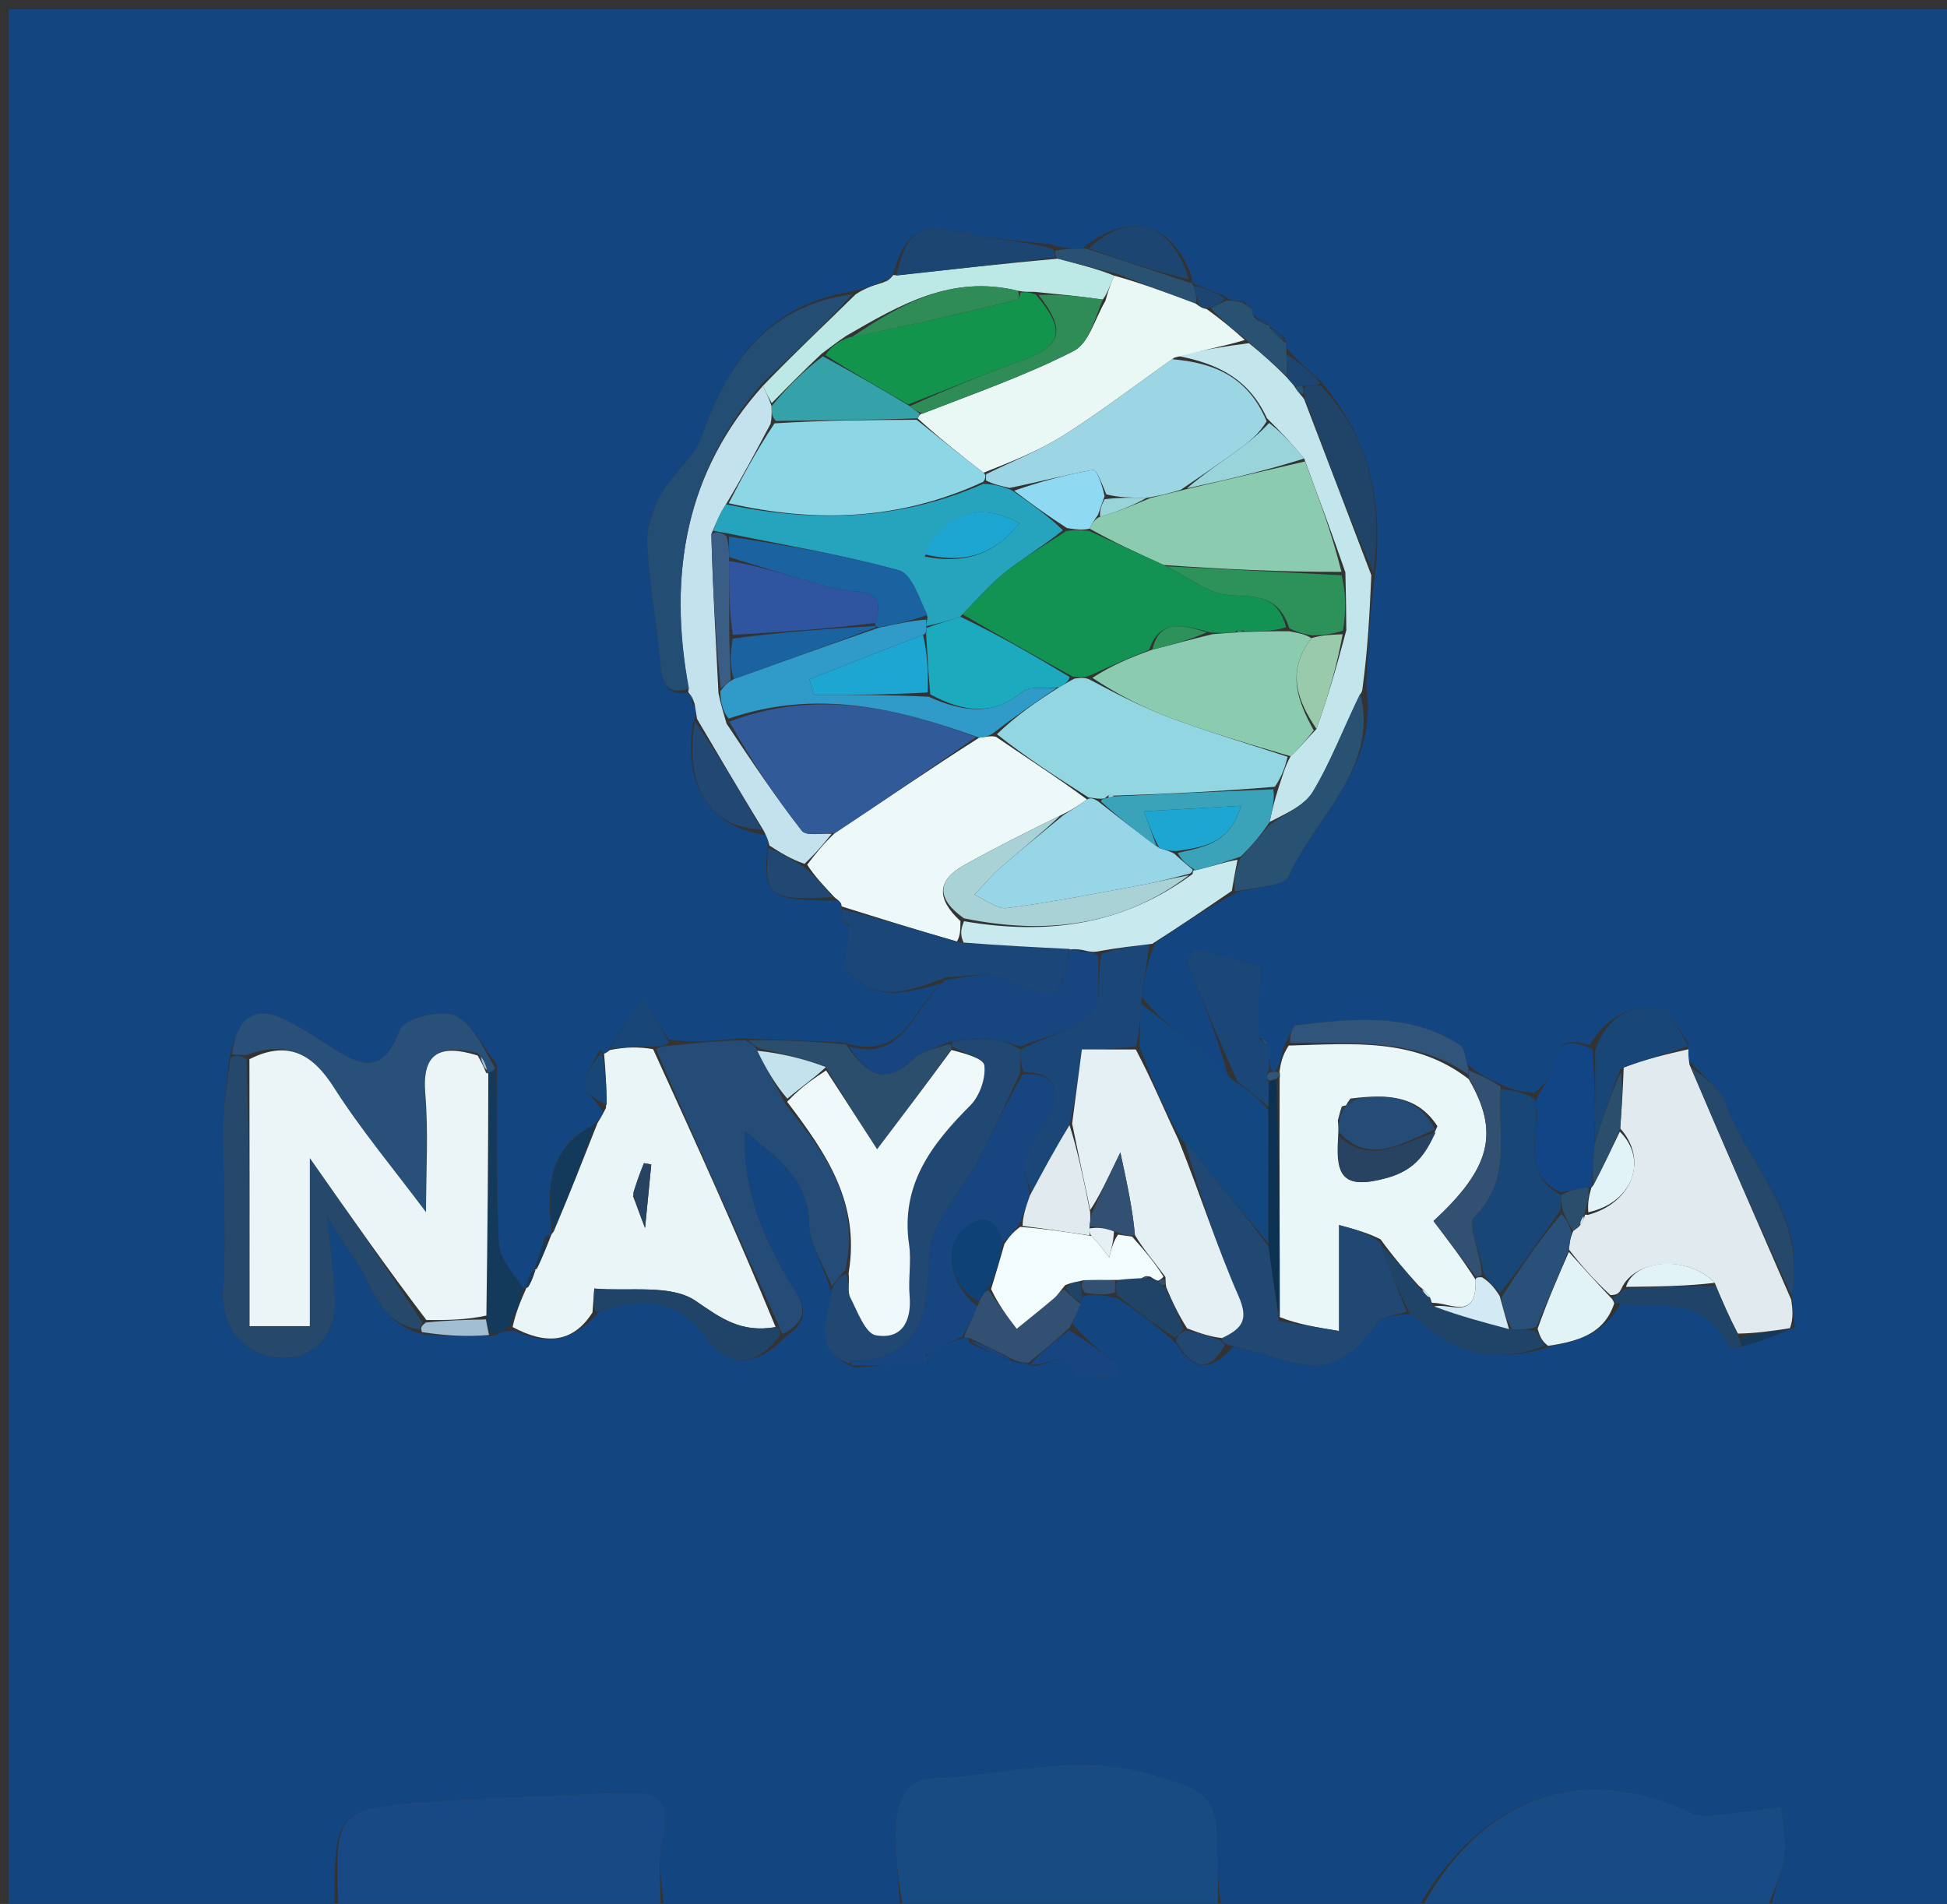 <svg version="1.1" id="Layer_1" xmlns="http://www.w3.org/2000/svg" xmlns:xlink="http://www.w3.org/1999/xlink" x="0px" y="0px"
	 width="100%" viewBox="0 0 227 222" enable-background="new 0 0 227 222" xml:space="preserve">
<rect x="0" y="0" width="227" height="222" fill="#333333" stroke="none"/>
<path fill="#134580" opacity="1" stroke="none" 
	d="
M39,223 
	C26.341,223 13.682,223 1.017,223 
	C1.011,149.052 1.011,75.104 1.011,1.078 
	C76.569,1.078 152.139,1.078 227.854,1.078 
	C227.854,75 227.854,149 227.854,223 
	C220.929,223 213.933,223 206.489,222.619 
	C206.739,220.384 207.77,218.577 208.043,216.661 
	C208.319,214.727 207.843,212.685 207.696,210.69 
	C205.851,210.917 204.01,211.205 202.159,211.354 
	C200.526,211.485 198.602,212.045 197.284,211.416 
	C183.469,204.82 171.949,210.477 165,223 
	C157.646,223 150.292,223 142.468,222.54 
	C141.999,220.257 142.007,218.434 141.998,216.612 
	C141.961,209.205 141.074,208.838 133.766,206.768 
	C125.222,204.348 117.014,207.055 108.675,207.325 
	C104.861,207.449 104.319,211.303 104.429,214.608 
	C104.522,217.408 104.802,220.203 105,223 
	C95.979,223 86.958,223 77.469,222.547 
	C77.069,219.449 76.673,216.685 77.309,214.185 
	C78.438,209.752 76.345,208.842 72.698,209.004 
	C65.51,209.323 58.315,209.521 51.138,209.998 
	C38.994,210.804 38.999,210.879 39,223 
M147.596,37.591 
	C147.065,37.387 146.533,37.183 145.971,36.512 
	C145.971,36.512 145.951,36.045 145.702,35.65 
	C145.503,35.403 145.262,35.21 144.314,35.065 
	C143.872,35.058 143.429,35.051 142.627,34.466 
	C141.418,33.985 140.209,33.503 138.997,33.006 
	C138.997,33.006 138.977,33.007 138.948,32.266 
	C136.64,25.893 131.629,24.522 126.172,28.993 
	C125.123,28.996 124.074,29 122.503,28.492 
	C119.203,28.083 115.843,27.934 112.615,27.206 
	C107.251,25.996 105.725,26.732 104.07,32.063 
	C104.07,32.063 104.143,32.069 103.731,32.249 
	C103.464,32.395 103.233,32.584 102.395,33.031 
	C101.564,33.356 100.732,33.681 99.13,34.005 
	C89.358,35.646 84.791,42.439 81.723,51.053 
	C80.872,53.442 78.395,55.203 77.125,57.506 
	C76.156,59.262 75.37,61.445 75.46,63.394 
	C75.673,67.982 76.558,72.534 76.97,77.118 
	C77.172,79.368 77.479,81.146 80.258,80.78 
	C80.258,80.78 80.223,80.682 80.318,81.17 
	C80.427,81.49 80.602,81.767 81.056,82.595 
	C81.128,83.007 81.2,83.419 80.761,84.38 
	C79.709,91.707 82.849,96.576 89.438,97.385 
	C89.527,97.787 89.616,98.189 89.454,99.205 
	C89.016,104.507 89.717,105.026 97.612,104.998 
	C97.953,105.101 98.124,105.33 98.084,106.362 
	C98.075,106.587 98.065,106.813 98.3,107.382 
	C98.483,107.599 98.698,107.778 99.342,108.381 
	C98.977,109.784 98.612,111.186 98.296,112.403 
	C101.61,117.256 105.799,115.697 109.79,114.654 
	C106.431,117.462 105.512,123.849 98.315,121.559 
	C94.568,121.403 90.82,121.246 86.3,121.065 
	C83.535,121.358 80.77,121.651 77.961,121.2 
	C76.965,119.591 75.969,117.981 74.973,116.371 
	C73.594,118.407 72.216,120.443 70.733,122.777 
	C70.733,122.777 70.428,122.858 69.921,122.443 
	C69.249,123.825 68.144,125.185 68.07,126.598 
	C68.028,127.4 69.675,128.291 70.388,129.801 
	C70.146,130.185 69.904,130.569 69.048,131.231 
	C63.792,134.017 63.747,138.801 64.338,143.857 
	C64.338,143.857 64.282,143.968 63.548,144.198 
	C63.12,145.573 62.692,146.948 62.22,148.117 
	C62.22,148.117 62.43,148.088 61.869,148.476 
	C61.659,149.093 61.449,149.709 61.242,150.222 
	C61.242,150.222 61.344,150.244 60.607,149.961 
	C59.751,148.323 58.23,146.714 58.154,145.041 
	C57.851,138.338 57.995,131.615 57.956,124.14 
	C56.33,122.132 55.064,119.276 52.963,118.383 
	C51.287,117.67 47.071,118.796 46.613,120.06 
	C44.509,125.858 41.55,123.95 38.182,121.803 
	C36.502,120.731 34.815,119.638 33.021,118.785 
	C29.682,117.197 27.53,118.756 26.702,123.742 
	C26.473,126.209 26.071,128.675 26.048,131.144 
	C25.989,137.575 26.377,144.024 26.032,150.435 
	C25.815,154.47 27.953,157.762 32.252,158.284 
	C36.178,158.761 39.116,156.047 39.058,151.697 
	C39.022,148.95 38.569,146.208 38.145,141.836 
	C39.632,144.173 40.271,145.355 41.076,146.41 
	C43.445,149.513 43.988,154.3 49.443,155.617 
	C51.997,155.751 54.551,155.885 57.646,155.739 
	C58.183,155.455 58.719,155.171 59.974,155.156 
	C63.547,156.768 66.729,156.697 69.865,152.879 
	C74.681,151.44 78.965,151.138 82.455,156.046 
	C84.874,159.448 88.189,159.48 91.657,155.786 
	C95.384,153.361 92.896,150.985 91.564,148.649 
	C88.596,143.447 86.502,138.023 86.863,131.863 
	C90.298,134.89 94.231,137.23 94.337,142.64 
	C94.384,145.11 96.057,147.549 96.95,150.775 
	C96.633,153.759 94.503,157.195 99.513,159.436 
	C102.33,159.281 105.147,159.126 107.965,158.506 
	C107.965,158.506 107.956,158.04 108.432,157.546 
	C109.682,157 110.932,156.455 112.601,155.945 
	C112.601,155.945 113.018,155.995 113.035,156.594 
	C114.724,157.373 116.413,158.152 118.707,158.906 
	C119.111,158.899 119.515,158.893 120.365,159.244 
	C121.962,159.604 124.217,156.741 125.343,160.412 
	C125.499,160.92 128.738,160.482 130.55,160.482 
	C130.553,160.09 130.556,159.698 130.559,159.306 
	C128.686,157.861 126.813,156.417 125.043,154.356 
	C125.355,153.583 125.667,152.811 126.056,151.511 
	C126.086,151.336 126.116,151.161 126.911,150.997 
	C127.928,150.992 128.945,150.987 130.439,151.468 
	C132.629,152.976 134.818,154.483 137.165,156.694 
	C138.967,159.52 140.874,160.301 143.802,157.005 
	C145.379,157.411 146.988,157.723 148.527,158.24 
	C154.341,160.192 156.976,159.237 160.543,154.266 
	C161.147,153.425 162.831,153.359 164.668,153.166 
	C169.035,157.653 174.101,159.247 180.873,156.949 
	C184.063,156.391 187.033,155.511 188.979,151.985 
	C193.821,152.247 199.152,151.322 201.703,157.218 
	C201.739,157.301 202.545,157.049 203.697,156.859 
	C205.422,156.279 207.147,155.698 209.278,154.738 
	C209.131,153.671 208.984,152.604 208.919,150.576 
	C210.732,141.696 203.771,135.862 201.137,128.531 
	C200.506,126.775 198.484,125.519 196.795,123.521 
	C196.817,123.127 196.839,122.733 196.818,121.58 
	C195.678,120.144 194.662,117.632 193.374,117.484 
	C190.146,117.113 187.304,118.61 185.3,121.885 
	C182.761,120.99 181.333,121.614 180.939,124.541 
	C180.776,125.76 179.679,126.853 178.836,127.429 
	C177.555,127.287 176.275,127.144 174.95,126.421 
	C173.722,125.885 172.493,125.348 171.087,124.091 
	C170.814,123.326 170.773,122.205 170.232,121.852 
	C164.276,117.967 157.675,118.78 151.135,119.546 
	C150.668,119.6 150.34,120.836 149.624,122.16 
	C149.473,123.096 149.322,124.031 148.617,124.981 
	C148.433,124.98 148.249,124.978 148.045,124.217 
	C148.011,123.457 147.976,122.698 147.699,121.578 
	C147.511,121.352 147.289,121.167 146.391,120.797 
	C146.578,118.5 146.765,116.203 147.049,112.709 
	C145.383,112.265 142.357,111.459 139.332,110.653 
	C139.003,111.114 138.675,111.575 138.347,112.037 
	C140.233,116.69 142.12,121.344 143.296,125.87 
	C141.745,124.405 140.247,122.877 138.63,121.489 
	C136.81,119.927 134.881,118.49 133.139,116.244 
	C133.424,114.208 133.709,112.172 134.69,109.96 
	C137.666,107.931 140.642,105.902 144.345,103.998 
	C146.39,103.411 149.714,103.39 150.267,102.141 
	C153.396,95.081 160.777,89.627 159.297,79.925 
	C159.492,75.639 159.687,71.352 160.38,66.461 
	C161.209,58.423 159.709,51.075 153.87,44.329 
	C152.578,43.214 151.286,42.098 149.973,40.517 
	C149.973,40.517 149.962,40.05 149.83,39.444 
	C149.22,38.961 148.611,38.478 148,38 
	C148,38 148.004,37.998 147.596,37.591 
z"/>
<path fill="#184B82" opacity="1" stroke="none" 
	d="
M105.469,223 
	C104.802,220.203 104.522,217.408 104.429,214.608 
	C104.319,211.303 104.861,207.449 108.675,207.325 
	C117.014,207.055 125.222,204.348 133.766,206.768 
	C141.074,208.838 141.961,209.205 141.998,216.612 
	C142.007,218.434 141.999,220.257 142,222.54 
	C129.979,223 117.958,223 105.469,223 
z"/>
<path fill="#184984" opacity="1" stroke="none" 
	d="
M39.469,223 
	C38.999,210.879 38.994,210.804 51.138,209.998 
	C58.315,209.521 65.51,209.323 72.698,209.004 
	C76.345,208.842 78.438,209.752 77.309,214.185 
	C76.673,216.685 77.069,219.449 77,222.547 
	C64.646,223 52.292,223 39.469,223 
z"/>
<path fill="#184A84" opacity="1" stroke="none" 
	d="
M165.469,223 
	C171.949,210.477 183.469,204.82 197.284,211.416 
	C198.602,212.045 200.526,211.485 202.159,211.354 
	C204.01,211.205 205.851,210.917 207.696,210.69 
	C207.843,212.685 208.319,214.727 208.043,216.661 
	C207.77,218.577 206.739,220.384 206.02,222.619 
	C192.646,223 179.292,223 165.469,223 
z"/>
<path fill="#EAF7F8" opacity="1" stroke="none" 
	d="
M149.17,124.967 
	C149.322,124.031 149.473,123.096 150.251,121.914 
	C157.851,121.709 164.966,120.985 171.234,125.819 
	C174.878,132.079 173.807,136.218 167.126,142.37 
	C168.768,144.527 170.414,146.689 172.038,149.218 
	C172.185,154.096 169.08,151.868 166.976,151.909 
	C166.846,151.847 166.826,151.559 166.718,151.263 
	C166.307,150.684 166.003,150.401 165.432,149.939 
	C163.79,148.132 162.416,146.505 160.957,144.505 
	C159.503,143.76 158.134,143.388 156.124,142.841 
	C156.124,147.302 156.124,150.875 156.124,155.197 
	C153.425,154.75 151.274,154.393 149.199,153.571 
	C149.214,144.064 149.153,135.022 149.194,125.733 
	C149.254,125.313 149.212,125.14 149.17,124.967 
M156.939,128.941 
	C156.939,128.941 156.936,128.82 156.438,129.024 
	C156.332,129.336 156.226,129.648 155.98,130.647 
	C156.029,131.109 156.077,131.572 155.998,132.86 
	C155.724,137.125 156.59,138.759 161.689,137.348 
	C165.148,136.392 166.254,134.403 167.589,131.313 
	C165.232,127.695 161.731,127.552 157.448,128.095 
	C157.238,128.376 157.028,128.657 156.939,128.941 
z"/>
<path fill="#E9F5F7" opacity="1" stroke="none" 
	d="
M69.662,130.953 
	C69.904,130.569 70.146,130.185 70.649,129.182 
	C70.749,126.661 70.588,124.759 70.428,122.858 
	C70.428,122.858 70.733,122.777 71.1,122.434 
	C72.965,122.068 74.462,122.045 76.145,122.333 
	C81.169,133.312 86.005,143.982 90.431,154.74 
	C86.426,155.432 84.109,153.755 81.129,151.699 
	C78.227,149.698 73.317,150.609 69.289,150.242 
	C69.218,151.174 69.147,152.106 69.075,153.039 
	C66.729,156.697 63.547,156.768 59.763,154.73 
	C60.149,152.951 60.747,151.598 61.344,150.244 
	C61.344,150.244 61.242,150.222 61.528,150.1 
	C62.019,149.348 62.224,148.718 62.43,148.088 
	C62.43,148.088 62.22,148.117 62.502,147.984 
	C63.282,146.556 63.782,145.262 64.282,143.968 
	C64.282,143.968 64.338,143.857 64.571,143.561 
	C66.424,139.161 68.043,135.057 69.662,130.953 
M73.808,139.487 
	C74.126,140.328 74.444,141.169 75.206,143.186 
	C75.544,139.743 75.739,137.761 75.933,135.779 
	C75.648,135.728 75.364,135.677 75.079,135.626 
	C74.665,136.66 74.251,137.694 73.808,139.487 
z"/>
<path fill="#E0EAEF" opacity="1" stroke="none" 
	d="
M208.837,151.536 
	C208.984,152.604 209.131,153.671 208.689,154.868 
	C206.357,155.23 204.615,155.462 202.622,155.498 
	C201.585,153.513 200.799,151.723 199.922,149.576 
	C196.785,146.304 190.53,146.794 189.027,150.287 
	C188.745,150.828 188.474,151 187.763,151.007 
	C185.914,149.316 184.414,147.647 182.915,145.682 
	C183.013,144.806 183.109,144.226 183.443,143.502 
	C183.824,143.242 183.968,143.125 184.271,142.81 
	C184.566,142.298 184.701,141.984 184.797,141.67 
	C184.757,141.668 184.75,141.589 185.127,141.662 
	C190.416,140.218 192.144,135.17 188.9,131.573 
	C189.082,129.081 189.219,126.967 189.307,124.469 
	C191.792,123.504 194.327,122.921 196.862,122.339 
	C196.839,122.733 196.817,123.127 196.978,124.132 
	C201.053,133.674 204.945,142.605 208.837,151.536 
M193.467,144.502 
	C193.467,144.502 193.514,144.484 193.467,144.502 
z"/>
<path fill="#EDF8F8" opacity="1" stroke="none" 
	d="
M98.123,105.686 
	C98.124,105.33 97.953,105.101 97.312,104.644 
	C95.992,103.227 94.973,102.164 94.11,100.822 
	C95.164,99.44 96.061,98.336 97.331,97.143 
	C103.068,93.349 108.434,89.645 114.165,86.013 
	C114.995,85.925 115.46,85.764 116.122,85.911 
	C119.852,88.475 123.385,90.732 126.728,93.218 
	C125.693,93.975 124.848,94.503 123.642,95.077 
	C119.647,97.037 115.977,98.885 112.391,100.886 
	C109.218,102.657 109.17,104.801 111.975,107.401 
	C111.974,108.414 111.962,109.09 111.573,109.776 
	C106.838,108.42 102.481,107.053 98.123,105.686 
z"/>
<path fill="#244C76" opacity="1" stroke="none" 
	d="
M90.842,154.652 
	C86.005,143.982 81.169,133.312 76.486,122.316 
	C77.095,121.974 77.55,121.959 78.005,121.944 
	C80.77,121.651 83.535,121.358 86.879,121.29 
	C87.77,121.739 88.083,121.964 88.293,122.517 
	C89.35,124.731 90.509,126.616 91.644,128.857 
	C96.396,134.565 100.297,140.256 98.57,148.092 
	C97.857,148.788 97.425,149.394 96.993,150.001 
	C96.057,147.549 94.384,145.11 94.337,142.64 
	C94.231,137.23 90.298,134.89 86.863,131.863 
	C86.502,138.023 88.596,143.447 91.564,148.649 
	C92.896,150.985 95.384,153.361 91.295,155.55 
	C90.903,155.093 90.873,154.872 90.842,154.652 
z"/>
<path fill="#285079" opacity="1" stroke="none" 
	d="
M27.04,122.971 
	C27.53,118.756 29.682,117.197 33.021,118.785 
	C34.815,119.638 36.502,120.731 38.182,121.803 
	C41.55,123.95 44.509,125.858 46.613,120.06 
	C47.071,118.796 51.287,117.67 52.963,118.383 
	C55.064,119.276 56.33,122.132 57.723,124.557 
	C57.49,124.974 57.004,125.041 56.931,125.128 
	C56.858,125.215 56.672,125.081 56.779,124.777 
	C56.598,123.966 56.31,123.457 55.684,122.788 
	C51.225,121.685 49.189,122.802 49.588,127.542 
	C49.968,132.073 49.67,136.661 49.67,141.342 
	C45.929,136.338 42.095,131.765 38.913,126.775 
	C36.379,122.8 33.49,121.279 28.724,123.026 
	C27.938,122.999 27.489,122.985 27.04,122.971 
z"/>
<path fill="#C3E6EC" opacity="1" stroke="none" 
	d="
M159.882,67.066 
	C159.687,71.352 159.492,75.639 158.817,80.533 
	C156.62,84.89 155.184,88.809 153.064,92.314 
	C152.036,94.012 149.725,94.934 148.023,95.843 
	C148.341,94.336 148.631,93.194 149.093,91.76 
	C149.552,90.393 149.839,89.317 150.471,88.18 
	C151.601,87.132 152.385,86.145 153.487,84.999 
	C154.847,81.195 155.889,77.55 156.968,73.482 
	C156.96,71.083 156.915,69.107 156.857,66.733 
	C155.28,62.156 153.715,57.979 152.051,53.466 
	C150.632,51.736 149.313,50.341 147.71,48.761 
	C145.493,43.894 141.526,42.301 137.206,41.484 
	C140.095,40.841 142.706,40.382 145.615,40.014 
	C147.287,41.358 148.66,42.611 150.13,44.105 
	C150.493,44.562 150.759,44.778 151.059,45.263 
	C151.362,45.756 151.631,45.98 152.037,46.513 
	C154.744,53.569 157.313,60.318 159.882,67.066 
z"/>
<path fill="#25486B" opacity="1" stroke="none" 
	d="
M26.871,123.356 
	C27.489,122.985 27.938,122.999 28.743,123.491 
	C29.099,134.206 29.099,144.444 29.099,154.629 
	C31.812,154.629 33.736,154.629 36.123,154.629 
	C36.123,148.312 36.123,142.276 36.123,135.032 
	C41.004,142.001 45.156,147.928 49.226,154.152 
	C49.079,154.642 49.016,154.837 48.953,155.032 
	C43.988,154.3 43.445,149.513 41.076,146.41 
	C40.271,145.355 39.632,144.173 38.145,141.836 
	C38.569,146.208 39.022,148.95 39.058,151.697 
	C39.116,156.047 36.178,158.761 32.252,158.284 
	C27.953,157.762 25.815,154.47 26.032,150.435 
	C26.377,144.024 25.989,137.575 26.048,131.144 
	C26.071,128.675 26.473,126.209 26.871,123.356 
z"/>
<path fill="#214872" opacity="1" stroke="none" 
	d="
M149.123,154.036 
	C151.274,154.393 153.425,154.75 156.124,155.197 
	C156.124,150.875 156.124,147.302 156.124,142.841 
	C158.134,143.388 159.503,143.76 160.949,144.896 
	C162.023,148.085 163.02,150.51 164.016,152.935 
	C162.831,153.359 161.147,153.425 160.543,154.266 
	C156.976,159.237 154.341,160.192 148.527,158.24 
	C146.988,157.723 145.379,157.411 143.217,156.818 
	C142.514,156.51 142.394,156.39 142.478,156.018 
	C145.009,154.834 145.548,153.737 144.381,151.075 
	C141.821,145.233 139.898,139.111 138.107,133.115 
	C139.349,134.316 140.145,135.55 141.061,136.687 
	C143.304,139.471 145.602,142.21 147.912,145.41 
	C148.338,148.58 148.73,151.308 149.123,154.036 
z"/>
<path fill="#134780" opacity="1" stroke="none" 
	d="
M147.878,144.967 
	C145.602,142.21 143.304,139.471 141.061,136.687 
	C140.145,135.55 139.349,134.316 137.793,132.929 
	C135.672,129.28 134.257,125.827 132.863,122.012 
	C132.923,120.1 132.961,118.55 133,116.999 
	C134.881,118.49 136.81,119.927 138.63,121.489 
	C140.247,122.877 141.745,124.405 143.931,126.071 
	C145.669,127.186 146.771,128.102 147.891,129.482 
	C147.899,134.954 147.888,139.96 147.878,144.967 
z"/>
<path fill="#214872" opacity="1" stroke="none" 
	d="
M96.971,150.388 
	C97.425,149.394 97.857,148.788 98.662,148.514 
	C99.052,149.673 98.798,150.639 99.139,151.298 
	C99.972,152.911 100.886,155.478 102.114,155.694 
	C105.125,156.224 106.309,154.08 106.049,151.072 
	C105.879,149.103 106.273,147.071 105.989,145.13 
	C104.971,138.166 108.599,133.427 113.127,128.893 
	C114.217,127.801 114.944,125.726 114.765,124.232 
	C114.664,123.39 112.374,122.81 111.032,122.033 
	C110.994,121.954 110.91,121.8 111.065,121.493 
	C112.707,121.186 114.204,121.08 115.678,121.216 
	C116.797,121.32 117.888,121.733 118.992,122.381 
	C118.991,123.498 118.99,124.243 118.86,125.245 
	C117.251,128.64 115.86,131.823 114.268,134.903 
	C112.268,138.771 108.534,142.482 108.357,146.388 
	C108.053,153.114 107.713,158.39 99.39,158.686 
	C99.256,158.691 99.128,158.876 98.998,158.977 
	C94.503,157.195 96.633,153.759 96.971,150.388 
z"/>
<path fill="#C4E2EE" opacity="1" stroke="none" 
	d="
M96.959,97.232 
	C96.061,98.336 95.164,99.44 93.795,100.727 
	C92.118,100.137 90.912,99.364 89.706,98.591 
	C89.616,98.189 89.527,97.787 89.058,96.892 
	C86.209,92.209 83.741,88.02 81.272,83.831 
	C81.2,83.419 81.128,83.007 80.977,82.03 
	C80.673,81.203 80.448,80.943 80.223,80.682 
	C80.223,80.682 80.258,80.78 80.283,80.336 
	C77.821,66.849 80.008,54.943 88.952,44.988 
	C89.338,45.873 89.658,46.436 89.956,47.357 
	C89.966,48.19 89.997,48.666 89.84,49.422 
	C88.088,52.695 86.525,55.686 84.638,58.802 
	C83.922,59.911 83.53,60.896 82.935,62.267 
	C83.093,68.604 83.454,74.556 83.766,80.819 
	C84.022,82.093 84.328,83.055 84.712,84.38 
	C87.659,88.813 90.432,92.958 93.495,96.878 
	C93.991,97.511 95.772,97.139 96.959,97.232 
z"/>
<path fill="#174580" opacity="1" stroke="none" 
	d="
M99.255,159.206 
	C99.128,158.876 99.256,158.691 99.39,158.686 
	C107.713,158.39 108.053,153.114 108.357,146.388 
	C108.534,142.482 112.268,138.771 114.268,134.903 
	C115.86,131.823 117.251,128.64 119.25,125.256 
	C122.821,125.025 123.492,126.876 122.612,129.273 
	C121.831,131.397 120.263,133.238 119.54,135.373 
	C119.187,136.416 119.966,137.842 120.072,139.409 
	C119.577,140.799 119.243,141.874 118.629,143.061 
	C117.934,143.797 117.521,144.42 116.9,144.839 
	C115.975,141.386 113.977,141.804 112.238,143.441 
	C109.887,145.654 110.933,150.061 114.002,152.361 
	C113.39,153.761 112.786,154.835 112.182,155.909 
	C110.932,156.455 109.682,157 108.097,157.894 
	C107.639,158.527 107.707,158.77 107.964,158.972 
	C105.147,159.126 102.33,159.281 99.255,159.206 
z"/>
<path fill="#174580" opacity="1" stroke="none" 
	d="
M118.992,122.009 
	C117.888,121.733 116.797,121.32 115.678,121.216 
	C114.204,121.08 112.707,121.186 110.772,121.447 
	C109.059,122.264 107.521,122.536 106.58,123.433 
	C103.579,126.295 101.436,125.982 98.99,122.018 
	C105.512,123.849 106.431,117.462 110.233,114.262 
	C112.939,113.905 115.573,113.199 117.397,114.112 
	C122.99,116.911 123.634,116.798 124.686,110.645 
	C124.718,110.644 124.742,110.706 125.071,110.787 
	C125.622,110.906 125.845,110.942 126.39,110.972 
	C127.139,111.003 127.564,111.042 128.066,111.454 
	C127.909,114.059 128.498,117.227 127.259,118.318 
	C125.097,120.222 121.809,120.847 118.992,122.009 
z"/>
<path fill="#234D73" opacity="1" stroke="none" 
	d="
M88.886,44.666 
	C80.008,54.943 77.821,66.849 80.328,80.311 
	C77.479,81.146 77.172,79.368 76.97,77.118 
	C76.558,72.534 75.673,67.982 75.46,63.394 
	C75.37,61.445 76.156,59.262 77.125,57.506 
	C78.395,55.203 80.872,53.442 81.723,51.053 
	C84.791,42.439 89.358,35.646 99.382,34.311 
	C96.051,37.967 92.468,41.317 88.886,44.666 
z"/>
<path fill="#184777" opacity="1" stroke="none" 
	d="
M174.994,127.002 
	C176.275,127.144 177.555,127.287 178.92,128.162 
	C179.651,132.381 177.083,136.826 182.029,139.359 
	C182.032,140.133 182.036,140.575 181.823,141.261 
	C179.428,144.664 177.25,147.824 174.887,150.755 
	C174.14,149.982 173.579,149.437 173.007,148.523 
	C172.567,146.002 171.035,142.736 171.896,141.882 
	C176.38,137.43 174.538,132.042 174.994,127.002 
z"/>
<path fill="#1A4678" opacity="1" stroke="none" 
	d="
M124.653,110.647 
	C123.634,116.798 122.99,116.911 117.397,114.112 
	C115.573,113.199 112.939,113.905 110.34,113.937 
	C105.799,115.697 101.61,117.256 98.296,112.403 
	C98.612,111.186 98.977,109.784 99.019,107.982 
	C98.51,107.369 98.297,107.188 98.056,107.038 
	C98.065,106.813 98.075,106.587 98.104,106.024 
	C102.481,107.053 106.838,108.42 111.971,109.916 
	C116.715,110.246 120.684,110.446 124.653,110.647 
z"/>
<path fill="#BCE8E6" opacity="1" stroke="none" 
	d="
M88.952,44.988 
	C92.468,41.317 96.051,37.967 99.767,34.312 
	C100.732,33.681 101.564,33.356 102.97,32.939 
	C103.744,32.588 103.944,32.329 104.143,32.069 
	C104.143,32.069 104.07,32.063 104.495,32.096 
	C110.948,31.425 116.976,30.721 123.347,30.162 
	C125.843,30.835 127.995,31.362 129.899,32.144 
	C129.391,33.301 129.131,34.202 128.567,34.929 
	C125.836,34.532 123.409,34.309 120.655,34.035 
	C119.89,34.022 119.452,34.061 118.668,33.902 
	C110.916,32.012 104.958,35.515 98.718,39.127 
	C97.639,39.816 96.862,40.466 95.784,41.251 
	C93.648,43.257 91.813,45.128 89.978,46.999 
	C89.658,46.436 89.338,45.873 88.952,44.988 
z"/>
<path fill="#1A4678" opacity="1" stroke="none" 
	d="
M118.992,122.381 
	C121.809,120.847 125.097,120.222 127.259,118.318 
	C128.498,117.227 127.909,114.059 128.397,111.245 
	C130.432,110.488 132.213,110.311 133.993,110.135 
	C133.709,112.172 133.424,114.208 133.07,116.622 
	C132.961,118.55 132.923,120.1 132.442,122.007 
	C129.772,122.363 127.544,122.363 126.138,122.363 
	C125.687,125.79 125.343,128.401 124.696,131.188 
	C123.006,133.941 121.62,136.518 120.233,139.094 
	C119.966,137.842 119.187,136.416 119.54,135.373 
	C120.263,133.238 121.831,131.397 122.612,129.273 
	C123.492,126.876 122.821,125.025 119.379,124.999 
	C118.99,124.243 118.991,123.498 118.992,122.381 
z"/>
<path fill="#C8E9EE" opacity="1" stroke="none" 
	d="
M134.342,110.048 
	C132.213,110.311 130.432,110.488 128.32,110.872 
	C127.564,111.042 127.139,111.003 126.278,110.78 
	C125.476,110.632 125.109,110.669 124.742,110.706 
	C124.742,110.706 124.718,110.644 124.686,110.645 
	C120.684,110.446 116.715,110.246 112.348,109.906 
	C111.962,109.09 111.974,108.414 112.396,107.417 
	C122.255,109.104 131.069,107.804 139.054,101.895 
	C139.078,101.728 139.043,101.393 139.393,101.468 
	C141.291,101.019 142.84,100.495 144.287,100.246 
	C143.996,101.639 143.807,102.757 143.618,103.874 
	C140.642,105.902 137.666,107.931 134.342,110.048 
z"/>
<path fill="#124586" opacity="1" stroke="none" 
	d="
M182.03,139.027 
	C177.083,136.826 179.651,132.381 179.005,128.449 
	C179.679,126.853 180.776,125.76 180.939,124.541 
	C181.333,121.614 182.761,120.99 185.644,122.335 
	C185.982,126.202 185.975,129.62 185.901,133.419 
	C185.737,135.332 185.64,136.865 185.553,138.424 
	C185.564,138.451 185.533,138.501 185.177,138.416 
	C183.89,138.563 182.96,138.795 182.03,139.027 
z"/>
<path fill="#2A4E6B" opacity="1" stroke="none" 
	d="
M98.653,121.788 
	C101.436,125.982 103.579,126.295 106.58,123.433 
	C107.521,122.536 109.059,122.264 110.617,121.753 
	C110.91,121.8 110.994,121.954 110.893,122.351 
	C108.057,126.356 105.324,129.963 102.261,134.005 
	C100.251,130.896 98.283,127.852 96.291,124.422 
	C93.644,123.42 91.02,122.805 88.395,122.189 
	C88.083,121.964 87.77,121.739 87.265,121.302 
	C90.82,121.246 94.568,121.403 98.653,121.788 
z"/>
<path fill="#1A4678" opacity="1" stroke="none" 
	d="
M147.873,129.017 
	C146.771,128.102 145.669,127.186 144.286,126.134 
	C142.12,121.344 140.233,116.69 138.347,112.037 
	C138.675,111.575 139.003,111.114 139.332,110.653 
	C142.357,111.459 145.383,112.265 147.049,112.709 
	C146.765,116.203 146.578,118.5 146.833,121.092 
	C147.459,121.616 147.681,121.8 147.942,121.938 
	C147.976,122.698 148.011,123.457 147.937,124.696 
	C147.643,125.457 147.679,125.722 147.95,126.35 
	C147.934,127.493 147.904,128.255 147.873,129.017 
z"/>
<path fill="#295272" opacity="1" stroke="none" 
	d="
M143.982,103.936 
	C143.807,102.757 143.996,101.639 144.566,100.144 
	C145.963,98.58 146.979,97.393 147.996,96.206 
	C149.725,94.934 152.036,94.012 153.064,92.314 
	C155.184,88.809 156.62,84.89 158.591,80.864 
	C160.777,89.627 153.396,95.081 150.267,102.141 
	C149.714,103.39 146.39,103.411 143.982,103.936 
z"/>
<path fill="#25486B" opacity="1" stroke="none" 
	d="
M208.878,151.056 
	C204.945,142.605 201.053,133.674 197.131,124.389 
	C198.484,125.519 200.506,126.775 201.137,128.531 
	C203.771,135.862 210.732,141.696 208.878,151.056 
z"/>
<path fill="#325172" opacity="1" stroke="none" 
	d="
M174.972,126.711 
	C174.538,132.042 176.38,137.43 171.896,141.882 
	C171.035,142.736 172.567,146.002 172.766,148.551 
	C172.536,148.948 172.059,148.852 172.059,148.852 
	C170.414,146.689 168.768,144.527 167.126,142.37 
	C173.807,136.218 174.878,132.079 171.258,125.665 
	C171.173,125.11 171.264,124.812 171.264,124.812 
	C172.493,125.348 173.722,125.885 174.972,126.711 
z"/>
<path fill="#30547A" opacity="1" stroke="none" 
	d="
M171.175,124.451 
	C171.264,124.812 171.173,125.11 171.15,125.264 
	C164.966,120.985 157.851,121.709 150.412,121.596 
	C150.34,120.836 150.668,119.6 151.135,119.546 
	C157.675,118.78 164.276,117.967 170.232,121.852 
	C170.773,122.205 170.814,123.326 171.175,124.451 
z"/>
<path fill="#1C4671" opacity="1" stroke="none" 
	d="
M123.004,30.017 
	C116.976,30.721 110.948,31.425 104.503,32.132 
	C105.725,26.732 107.251,25.996 112.615,27.206 
	C115.843,27.934 119.203,28.083 122.76,29.001 
	C123.012,29.679 123.008,29.848 123.004,30.017 
z"/>
<path fill="#184777" opacity="1" stroke="none" 
	d="
M185.968,133.038 
	C185.975,129.62 185.982,126.202 185.993,122.393 
	C187.304,118.61 190.146,117.113 193.374,117.484 
	C194.662,117.632 195.678,120.144 196.84,121.959 
	C194.327,122.921 191.792,123.504 188.938,124.609 
	C187.734,127.768 186.851,130.403 185.968,133.038 
z"/>
<path fill="#204467" opacity="1" stroke="none" 
	d="
M90.431,154.74 
	C90.873,154.872 90.903,155.093 90.977,155.645 
	C88.189,159.48 84.874,159.448 82.455,156.046 
	C78.965,151.138 74.681,151.44 69.47,152.959 
	C69.147,152.106 69.218,151.174 69.289,150.242 
	C73.317,150.609 78.227,149.698 81.129,151.699 
	C84.109,153.755 86.426,155.432 90.431,154.74 
z"/>
<path fill="#204467" opacity="1" stroke="none" 
	d="
M160.131,66.763 
	C157.313,60.318 154.744,53.569 152.074,46.212 
	C151.981,45.403 151.989,45.202 152.333,44.998 
	C153.117,44.986 153.566,44.978 154.014,44.969 
	C159.709,51.075 161.209,58.423 160.131,66.763 
z"/>
<path fill="#204467" opacity="1" stroke="none" 
	d="
M164.342,153.05 
	C163.02,150.51 162.023,148.085 161.034,145.269 
	C162.416,146.505 163.79,148.132 165.538,150.237 
	C166.217,150.996 166.522,151.278 166.826,151.559 
	C166.826,151.559 166.846,151.847 167.08,152.27 
	C170.187,153.453 173.059,154.212 176.317,154.992 
	C177.473,155.022 178.244,155.03 179.156,155.275 
	C179.571,155.976 179.845,156.44 180.119,156.903 
	C174.101,159.247 169.035,157.653 164.342,153.05 
z"/>
<path fill="#E2F3F8" opacity="1" stroke="none" 
	d="
M180.496,156.926 
	C179.845,156.44 179.571,155.976 179.271,154.932 
	C180.468,151.561 181.691,148.769 182.914,145.978 
	C184.414,147.647 185.914,149.316 187.747,151.247 
	C188.08,151.51 188.202,151.976 188.202,151.976 
	C187.033,155.511 184.063,156.391 180.496,156.926 
z"/>
<path fill="#143A5B" opacity="1" stroke="none" 
	d="
M57.004,125.041 
	C57.004,125.041 57.49,124.974 57.732,124.937 
	C57.995,131.615 57.851,138.338 58.154,145.041 
	C58.23,146.714 59.751,148.323 60.976,150.103 
	C60.747,151.598 60.149,152.951 59.404,154.595 
	C58.719,155.171 58.183,155.455 57.283,155.519 
	C56.831,154.814 56.742,154.329 56.707,153.39 
	C56.842,143.637 56.923,134.339 57.004,125.041 
z"/>
<path fill="#325172" opacity="1" stroke="none" 
	d="
M112.392,155.927 
	C112.786,154.835 113.39,153.761 114.068,152.076 
	C114.476,151.011 114.809,150.556 115.255,150.448 
	C116.425,152.176 117.482,153.557 118.539,154.938 
	C119.993,153.754 121.463,152.589 122.891,151.373 
	C123.326,151.002 123.641,150.491 124.091,150.336 
	C124.773,151.099 125.376,151.569 125.979,152.039 
	C125.667,152.811 125.355,153.583 124.693,154.812 
	C122.868,156.474 121.393,157.68 119.919,158.886 
	C119.515,158.893 119.111,158.899 118.281,158.597 
	C116.243,157.523 114.63,156.759 113.018,155.995 
	C113.018,155.995 112.601,155.945 112.392,155.927 
z"/>
<path fill="#1C4671" opacity="1" stroke="none" 
	d="
M126.958,28.984 
	C131.629,24.522 136.64,25.893 138.601,32.575 
	C134.489,31.584 130.723,30.284 126.958,28.984 
z"/>
<path fill="#214872" opacity="1" stroke="none" 
	d="
M81.017,84.106 
	C83.741,88.02 86.209,92.209 88.798,96.713 
	C82.849,96.576 79.709,91.707 81.017,84.106 
z"/>
<path fill="#204467" opacity="1" stroke="none" 
	d="
M188.59,151.98 
	C188.202,151.976 188.08,151.51 188.096,151.27 
	C188.474,151 188.745,150.828 189.477,150.277 
	C193.356,150.003 196.684,149.968 200.012,149.933 
	C200.799,151.723 201.585,153.513 202.658,155.813 
	C202.961,156.533 202.976,156.743 202.992,156.954 
	C202.545,157.049 201.739,157.301 201.703,157.218 
	C199.152,151.322 193.821,152.247 188.59,151.98 
z"/>
<path fill="#174580" opacity="1" stroke="none" 
	d="
M120.142,159.065 
	C121.393,157.68 122.868,156.474 124.642,155.12 
	C126.813,156.417 128.686,157.861 130.559,159.306 
	C130.556,159.698 130.553,160.09 130.55,160.482 
	C128.738,160.482 125.499,160.92 125.343,160.412 
	C124.217,156.741 121.962,159.604 120.142,159.065 
z"/>
<path fill="#184777" opacity="1" stroke="none" 
	d="
M77.983,121.572 
	C77.55,121.959 77.095,121.974 76.3,122.006 
	C74.462,122.045 72.965,122.068 71.152,122.285 
	C72.216,120.443 73.594,118.407 74.973,116.371 
	C75.969,117.981 76.965,119.591 77.983,121.572 
z"/>
<path fill="#214872" opacity="1" stroke="none" 
	d="
M89.58,98.898 
	C90.912,99.364 92.118,100.137 93.639,101.006 
	C94.973,102.164 95.992,103.227 97.088,104.602 
	C89.717,105.026 89.016,104.507 89.58,98.898 
z"/>
<path fill="#295272" opacity="1" stroke="none" 
	d="
M126.565,28.989 
	C130.723,30.284 134.489,31.584 138.616,32.945 
	C138.977,33.007 138.997,33.006 139.119,33.318 
	C139.417,34.258 139.592,34.886 139.412,35.406 
	C136.087,34.162 133.117,33.026 130.148,31.889 
	C127.995,31.362 125.843,30.835 123.347,30.162 
	C123.008,29.848 123.012,29.679 123.021,29.256 
	C124.074,29 125.123,28.996 126.565,28.989 
z"/>
<path fill="#204467" opacity="1" stroke="none" 
	d="
M137.008,155.991 
	C134.818,154.483 132.629,152.976 130.214,150.949 
	C130.001,150.06 130.012,149.69 130.401,149.236 
	C131.55,149.113 132.323,149.074 133.284,149.054 
	C133.473,149.072 133.853,149.053 134.146,149.104 
	C134.629,149.214 134.818,149.273 135.099,149.483 
	C135.357,149.806 135.554,149.929 135.93,150.307 
	C136.76,151.984 137.442,153.359 137.969,154.97 
	C137.546,155.468 137.277,155.73 137.008,155.991 
z"/>
<path fill="#295272" opacity="1" stroke="none" 
	d="
M150.033,43.863 
	C148.66,42.611 147.287,41.358 145.43,39.735 
	C143.597,38.259 142.246,37.154 141.156,35.92 
	C141.94,35.541 142.463,35.292 142.987,35.043 
	C143.429,35.051 143.872,35.058 144.783,35.253 
	C145.455,35.677 145.688,35.878 145.951,36.045 
	C145.951,36.045 145.971,36.512 146.188,36.953 
	C146.938,37.596 147.471,37.797 148.004,37.998 
	C148.004,37.998 148,38 148.074,38.296 
	C148.753,39.079 149.358,39.564 149.962,40.05 
	C149.962,40.05 149.973,40.517 149.983,41.11 
	C150.006,42.424 150.019,43.143 150.033,43.863 
z"/>
<path fill="#143A5B" opacity="1" stroke="none" 
	d="
M69.355,131.092 
	C68.043,135.057 66.424,139.161 64.519,143.527 
	C63.747,138.801 63.792,134.017 69.355,131.092 
z"/>
<path fill="#184777" opacity="1" stroke="none" 
	d="
M70.175,122.65 
	C70.588,124.759 70.749,126.661 70.735,128.852 
	C69.675,128.291 68.028,127.4 68.07,126.598 
	C68.144,125.185 69.249,123.825 70.175,122.65 
z"/>
<path fill="#A2BED2" opacity="1" stroke="none" 
	d="
M56.653,153.844 
	C56.742,154.329 56.831,154.814 57.013,155.659 
	C54.551,155.885 51.997,155.751 49.198,155.324 
	C49.016,154.837 49.079,154.642 49.632,154.21 
	C52.299,153.929 54.476,153.886 56.653,153.844 
z"/>
<path fill="#214872" opacity="1" stroke="none" 
	d="
M137.086,156.343 
	C137.277,155.73 137.546,155.468 138.253,155.127 
	C139.885,155.455 141.08,155.862 142.275,156.269 
	C142.394,156.39 142.514,156.51 142.811,156.811 
	C140.874,160.301 138.967,159.52 137.086,156.343 
z"/>
<path fill="#1C4671" opacity="1" stroke="none" 
	d="
M150.13,44.105 
	C150.019,43.143 150.006,42.424 149.993,41.343 
	C151.286,42.098 152.578,43.214 153.942,44.649 
	C153.566,44.978 153.117,44.986 152.09,44.994 
	C151.511,44.993 151.025,44.994 151.025,44.994 
	C150.759,44.778 150.493,44.562 150.13,44.105 
z"/>
<path fill="#174580" opacity="1" stroke="none" 
	d="
M113.026,156.295 
	C114.63,156.759 116.243,157.523 117.979,158.609 
	C116.413,158.152 114.724,157.373 113.026,156.295 
z"/>
<path fill="#1C4671" opacity="1" stroke="none" 
	d="
M142.807,34.755 
	C142.463,35.292 141.94,35.541 140.938,35.904 
	C140.153,35.954 139.922,35.786 139.768,35.514 
	C139.592,34.886 139.417,34.258 139.121,33.325 
	C140.209,33.503 141.418,33.985 142.807,34.755 
z"/>
<path fill="#143A5B" opacity="1" stroke="none" 
	d="
M203.344,156.906 
	C202.976,156.743 202.961,156.533 202.909,156.009 
	C204.615,155.462 206.357,155.23 208.486,155.058 
	C207.147,155.698 205.422,156.279 203.344,156.906 
z"/>
<path fill="#325172" opacity="1" stroke="none" 
	d="
M130.024,149.32 
	C130.012,149.69 130.001,150.06 129.976,150.706 
	C128.945,150.987 127.928,150.992 126.483,150.726 
	C126.027,150.097 126.001,149.74 126.368,149.269 
	C127.85,149.21 128.937,149.265 130.024,149.32 
z"/>
<path fill="#143A5B" opacity="1" stroke="none" 
	d="
M63.915,144.083 
	C63.782,145.262 63.282,146.556 62.523,148.087 
	C62.692,146.948 63.12,145.573 63.915,144.083 
z"/>
<path fill="#204467" opacity="1" stroke="none" 
	d="
M125.974,149.383 
	C126.001,149.74 126.027,150.097 126.1,150.72 
	C126.116,151.161 126.086,151.336 126.018,151.775 
	C125.376,151.569 124.773,151.099 124.279,150.131 
	C124.916,149.55 125.445,149.466 125.974,149.383 
z"/>
<path fill="#1C4671" opacity="1" stroke="none" 
	d="
M149.896,39.747 
	C149.358,39.564 148.753,39.079 148.075,38.294 
	C148.611,38.478 149.22,38.961 149.896,39.747 
z"/>
<path fill="#143A5B" opacity="1" stroke="none" 
	d="
M62.149,148.282 
	C62.224,148.718 62.019,149.348 61.526,150.152 
	C61.449,149.709 61.659,149.093 62.149,148.282 
z"/>
<path fill="#1C4671" opacity="1" stroke="none" 
	d="
M147.8,37.795 
	C147.471,37.797 146.938,37.596 146.203,37.186 
	C146.533,37.183 147.065,37.387 147.8,37.795 
z"/>
<path fill="#30547A" opacity="1" stroke="none" 
	d="
M147.936,125.969 
	C147.679,125.722 147.643,125.457 147.947,125.076 
	C148.249,124.978 148.433,124.98 148.894,124.974 
	C149.212,125.14 149.254,125.313 148.905,125.718 
	C148.322,125.957 148.129,125.963 147.936,125.969 
z"/>
<path fill="#1C4671" opacity="1" stroke="none" 
	d="
M103.937,32.159 
	C103.944,32.329 103.744,32.588 103.292,32.832 
	C103.233,32.584 103.464,32.395 103.937,32.159 
z"/>
<path fill="#214872" opacity="1" stroke="none" 
	d="
M107.965,158.739 
	C107.707,158.77 107.639,158.527 107.859,158.141 
	C107.956,158.04 107.965,158.506 107.965,158.739 
z"/>
<path fill="#214872" opacity="1" stroke="none" 
	d="
M98.178,107.21 
	C98.297,107.188 98.51,107.369 98.819,107.752 
	C98.698,107.778 98.483,107.599 98.178,107.21 
z"/>
<path fill="#214872" opacity="1" stroke="none" 
	d="
M80.27,80.926 
	C80.448,80.943 80.673,81.203 80.871,81.733 
	C80.602,81.767 80.427,81.49 80.27,80.926 
z"/>
<path fill="#30547A" opacity="1" stroke="none" 
	d="
M147.821,121.758 
	C147.681,121.8 147.459,121.616 147.154,121.204 
	C147.289,121.167 147.511,121.352 147.821,121.758 
z"/>
<path fill="#1C4671" opacity="1" stroke="none" 
	d="
M145.827,35.847 
	C145.688,35.878 145.455,35.677 145.115,35.255 
	C145.262,35.21 145.503,35.403 145.827,35.847 
z"/>
<path fill="#244C76" opacity="1" stroke="none" 
	d="
M156.126,132.034 
	C156.077,131.572 156.029,131.109 156.224,130.143 
	C156.664,129.39 156.82,129.116 156.936,128.82 
	C156.936,128.82 156.939,128.941 157.094,128.84 
	C157.538,128.597 157.783,128.402 157.986,128.153 
	C161.731,127.552 165.232,127.695 167.332,131.693 
	C163.421,133.233 159.762,135.916 156.126,132.034 
z"/>
<path fill="#284362" opacity="1" stroke="none" 
	d="
M156.062,132.447 
	C159.762,135.916 163.421,133.233 167.379,132.037 
	C166.254,134.403 165.148,136.392 161.689,137.348 
	C156.59,138.759 155.724,137.125 156.062,132.447 
z"/>
<path fill="#D3E9F4" opacity="1" stroke="none" 
	d="
M175.932,154.972 
	C173.059,154.212 170.187,153.453 167.21,152.332 
	C169.08,151.868 172.185,154.096 172.038,149.218 
	C172.059,148.852 172.536,148.948 172.777,148.92 
	C173.579,149.437 174.14,149.982 174.845,151.107 
	C175.304,152.782 175.618,153.877 175.932,154.972 
z"/>
<path fill="#0D3150" opacity="1" stroke="none" 
	d="
M147.95,126.35 
	C148.129,125.963 148.322,125.957 148.803,125.965 
	C149.153,135.022 149.214,144.064 149.199,153.571 
	C148.73,151.308 148.338,148.58 147.912,145.41 
	C147.888,139.96 147.899,134.954 147.891,129.482 
	C147.904,128.255 147.934,127.493 147.95,126.35 
z"/>
<path fill="#D3E9F4" opacity="1" stroke="none" 
	d="
M166.718,151.263 
	C166.522,151.278 166.217,150.996 165.806,150.416 
	C166.003,150.401 166.307,150.684 166.718,151.263 
z"/>
<path fill="#284362" opacity="1" stroke="none" 
	d="
M156.687,128.922 
	C156.82,129.116 156.664,129.39 156.294,129.8 
	C156.226,129.648 156.332,129.336 156.687,128.922 
z"/>
<path fill="#284362" opacity="1" stroke="none" 
	d="
M157.717,128.124 
	C157.783,128.402 157.538,128.597 157.034,128.839 
	C157.028,128.657 157.238,128.376 157.717,128.124 
z"/>
<path fill="#284362" opacity="1" stroke="none" 
	d="
M73.823,139.108 
	C74.251,137.694 74.665,136.66 75.079,135.626 
	C75.364,135.677 75.648,135.728 75.933,135.779 
	C75.739,137.761 75.544,139.743 75.206,143.186 
	C74.444,141.169 74.126,140.328 73.823,139.108 
z"/>
<path fill="#285079" opacity="1" stroke="none" 
	d="
M176.317,154.992 
	C175.618,153.877 175.304,152.782 175.031,151.336 
	C177.25,147.824 179.428,144.664 182.046,141.548 
	C182.725,142.276 182.965,142.961 183.206,143.646 
	C183.109,144.226 183.013,144.806 182.915,145.682 
	C181.691,148.769 180.468,151.561 179.13,154.695 
	C178.244,155.03 177.473,155.022 176.317,154.992 
z"/>
<path fill="#E2F3F8" opacity="1" stroke="none" 
	d="
M188.854,131.949 
	C192.144,135.17 190.416,140.218 185.179,141.346 
	C185.079,140.138 185.306,139.319 185.533,138.501 
	C185.533,138.501 185.564,138.451 185.782,138.186 
	C186.952,135.931 187.903,133.94 188.854,131.949 
z"/>
<path fill="#2A4E6B" opacity="1" stroke="none" 
	d="
M188.9,131.573 
	C187.903,133.94 186.952,135.931 185.772,138.159 
	C185.64,136.865 185.737,135.332 185.901,133.419 
	C186.851,130.403 187.734,127.768 188.987,124.992 
	C189.219,126.967 189.082,129.081 188.9,131.573 
z"/>
<path fill="#E2F3F8" opacity="1" stroke="none" 
	d="
M199.922,149.576 
	C196.684,149.968 193.356,150.003 189.577,150.049 
	C190.53,146.794 196.785,146.304 199.922,149.576 
z"/>
<path fill="#2A4E6B" opacity="1" stroke="none" 
	d="
M185.177,138.416 
	C185.306,139.319 185.079,140.138 184.801,141.273 
	C184.75,141.589 184.757,141.668 184.564,141.819 
	C184.285,142.316 184.198,142.662 184.112,143.009 
	C183.968,143.125 183.824,143.242 183.443,143.502 
	C182.965,142.961 182.725,142.276 182.262,141.304 
	C182.036,140.575 182.032,140.133 182.029,139.359 
	C182.96,138.795 183.89,138.563 185.177,138.416 
z"/>
<path fill="#E2F3F8" opacity="1" stroke="none" 
	d="
M193.49,144.493 
	C193.514,144.484 193.467,144.502 193.49,144.493 
z"/>
<path fill="#E2F3F8" opacity="1" stroke="none" 
	d="
M184.271,142.81 
	C184.198,142.662 184.285,142.316 184.604,141.82 
	C184.701,141.984 184.566,142.298 184.271,142.81 
z"/>
<path fill="#315A98" opacity="1" stroke="none" 
	d="
M97.331,97.143 
	C95.772,97.139 93.991,97.511 93.495,96.878 
	C90.432,92.958 87.659,88.813 85.04,84.145 
	C95.133,80.306 104.516,82.526 113.799,85.941 
	C108.434,89.645 103.068,93.349 97.331,97.143 
z"/>
<path fill="#92D6E2" opacity="1" stroke="none" 
	d="
M150.126,88.241 
	C149.839,89.317 149.552,90.393 148.633,91.739 
	C141.986,92.291 135.971,92.574 129.84,92.771 
	C129.418,92.608 129.178,92.71 128.846,93.053 
	C128.692,93.113 128.364,93.159 128.002,93.116 
	C127.4,93.045 127.159,93.017 126.918,92.989 
	C123.385,90.732 119.852,88.475 116.23,85.614 
	C118.509,83.4 120.877,81.791 123.499,80.126 
	C124.156,79.772 124.561,79.474 125.301,79.118 
	C126.09,79.019 126.542,78.978 127.121,79.279 
	C130.355,81.01 133.4,82.571 136.586,83.748 
	C141.044,85.395 145.607,86.757 150.126,88.241 
z"/>
<path fill="#97D6E7" opacity="1" stroke="none" 
	d="
M126.728,93.218 
	C127.159,93.017 127.4,93.045 128.021,93.426 
	C130.559,95.436 132.719,97.093 135.177,98.889 
	C135.902,99.125 136.328,99.224 136.91,99.536 
	C137.726,100.297 138.384,100.845 139.043,101.393 
	C139.043,101.393 139.078,101.728 138.651,101.885 
	C136.455,102.443 134.697,102.906 132.913,103.233 
	C127.755,104.179 122.605,105.207 117.41,105.879 
	C116.23,106.032 114.881,104.878 113.61,104.325 
	C114.647,103.239 115.61,102.068 116.738,101.086 
	C119.114,99.015 121.576,97.044 124.002,95.031 
	C124.848,94.503 125.693,93.975 126.728,93.218 
z"/>
<path fill="#309AC8" opacity="1" stroke="none" 
	d="
M123.246,80.182 
	C120.877,81.791 118.509,83.4 116.033,85.306 
	C115.46,85.764 114.995,85.925 114.165,86.013 
	C104.516,82.526 95.133,80.306 84.963,83.783 
	C84.328,83.055 84.022,82.093 83.982,80.6 
	C84.563,79.81 84.878,79.55 85.558,79.177 
	C91.337,77.111 96.752,75.158 102.538,73.166 
	C104.599,72.748 106.288,72.368 107.99,72.24 
	C108.01,72.66 108.018,72.828 108.012,73.232 
	C107.997,73.469 107.98,73.943 107.618,74.021 
	C102.961,75.801 98.668,77.502 94.374,79.204 
	C94.539,79.807 94.705,80.411 94.871,81.015 
	C99.239,81.015 103.607,81.015 108.266,81.238 
	C112.225,82.996 115.712,83.516 119.18,80.676 
	C120.071,79.945 121.866,80.317 123.246,80.182 
z"/>
<path fill="#A8D2D6" opacity="1" stroke="none" 
	d="
M123.642,95.077 
	C121.576,97.044 119.114,99.015 116.738,101.086 
	C115.61,102.068 114.647,103.239 113.61,104.325 
	C114.881,104.878 116.23,106.032 117.41,105.879 
	C122.605,105.207 127.755,104.179 132.913,103.233 
	C134.697,102.906 136.455,102.443 138.627,102.052 
	C131.069,107.804 122.255,109.104 112.386,107.079 
	C109.17,104.801 109.218,102.657 112.391,100.886 
	C115.977,98.885 119.647,97.037 123.642,95.077 
z"/>
<path fill="#EFF9FA" opacity="1" stroke="none" 
	d="
M96.314,124.807 
	C98.283,127.852 100.251,130.896 102.261,134.005 
	C105.324,129.963 108.057,126.356 110.93,122.43 
	C112.374,122.81 114.664,123.39 114.765,124.232 
	C114.944,125.726 114.217,127.801 113.127,128.893 
	C108.599,133.427 104.971,138.166 105.989,145.13 
	C106.273,147.071 105.879,149.103 106.049,151.072 
	C106.309,154.08 105.125,156.224 102.114,155.694 
	C100.886,155.478 99.972,152.911 99.139,151.298 
	C98.798,150.639 99.052,149.673 98.943,148.425 
	C100.297,140.256 96.396,134.565 91.772,128.464 
	C93.388,126.747 94.851,125.777 96.314,124.807 
z"/>
<path fill="#C4E2EE" opacity="1" stroke="none" 
	d="
M96.291,124.422 
	C94.851,125.777 93.388,126.747 91.796,128.109 
	C90.509,126.616 89.35,124.731 88.293,122.517 
	C91.02,122.805 93.644,123.42 96.291,124.422 
z"/>
<path fill="#EBF5F7" opacity="1" stroke="none" 
	d="
M56.707,153.39 
	C54.476,153.886 52.299,153.929 49.715,153.914 
	C45.156,147.928 41.004,142.001 36.123,135.032 
	C36.123,142.276 36.123,148.312 36.123,154.629 
	C33.736,154.629 31.812,154.629 29.099,154.629 
	C29.099,144.444 29.099,134.206 29.08,123.503 
	C33.49,121.279 36.379,122.8 38.913,126.775 
	C42.095,131.765 45.929,136.338 49.67,141.342 
	C49.67,136.661 49.968,132.073 49.588,127.542 
	C49.189,122.802 51.225,121.685 55.692,123.074 
	C56.249,124.042 56.461,124.561 56.672,125.081 
	C56.672,125.081 56.858,125.215 56.931,125.128 
	C56.923,134.339 56.842,143.637 56.707,153.39 
z"/>
<path fill="#A2BED2" opacity="1" stroke="none" 
	d="
M56.779,124.777 
	C56.461,124.561 56.249,124.042 56.03,123.235 
	C56.31,123.457 56.598,123.966 56.779,124.777 
z"/>
<path fill="#E9F8F4" opacity="1" stroke="none" 
	d="
M139.412,35.406 
	C139.922,35.786 140.153,35.954 140.678,36.033 
	C142.246,37.154 143.597,38.259 145.132,39.643 
	C142.706,40.382 140.095,40.841 136.917,41.698 
	C132.257,44.995 128.268,48.058 124.035,50.737 
	C121.19,52.537 118.001,53.793 114.658,55.123 
	C111.859,52.952 109.368,50.95 106.987,48.777 
	C107.096,48.605 107.23,48.221 107.617,48.2 
	C113.767,45.814 119.681,43.741 125.207,40.91 
	C126.96,40.013 127.679,37.096 128.872,35.104 
	C129.131,34.202 129.391,33.301 129.899,32.144 
	C133.117,33.026 136.087,34.162 139.412,35.406 
z"/>
<path fill="#9CD5E4" opacity="1" stroke="none" 
	d="
M114.966,55.293 
	C118.001,53.793 121.19,52.537 124.035,50.737 
	C128.268,48.058 132.257,44.995 136.639,41.881 
	C141.526,42.301 145.493,43.894 147.681,49.131 
	C146.776,50.587 145.641,51.522 144.453,52.382 
	C142.317,53.926 140.148,55.425 137.689,57.097 
	C136.294,57.525 135.203,57.798 133.683,58.049 
	C131.832,58.019 130.412,58.011 128.987,57.645 
	C128.477,56.41 127.829,54.718 127.487,54.778 
	C124.298,55.336 121.161,56.195 117.704,56.892 
	C116.582,56.632 115.765,56.446 114.954,56.019 
	C114.959,55.777 114.966,55.293 114.966,55.293 
z"/>
<path fill="#8BCCB1" opacity="1" stroke="none" 
	d="
M134.113,58.07 
	C135.203,57.798 136.294,57.525 138.076,57.096 
	C143.228,55.894 147.689,54.848 152.15,53.802 
	C153.715,57.979 155.28,62.156 156.402,66.679 
	C149.304,66.694 142.651,66.363 135.671,65.879 
	C132.56,64.453 129.776,63.182 127.033,61.637 
	C127.384,60.925 127.694,60.486 128.265,60.247 
	C130.387,59.655 132.25,58.863 134.113,58.07 
z"/>
<path fill="#8BCCB1" opacity="1" stroke="none" 
	d="
M150.471,88.18 
	C145.607,86.757 141.044,85.395 136.586,83.748 
	C133.4,82.571 130.355,81.01 127.361,79.036 
	C129.644,77.557 131.814,76.663 134.354,75.748 
	C136.818,75.131 138.912,74.534 141.383,73.945 
	C142.508,73.87 143.257,73.787 144.247,73.737 
	C144.487,73.771 144.955,73.638 145.371,73.68 
	C147.175,73.648 148.562,73.573 150.322,73.606 
	C151.461,73.834 152.228,73.955 152.888,74.414 
	C149.901,78.334 151.306,81.754 153.169,85.157 
	C152.385,86.145 151.601,87.132 150.471,88.18 
z"/>
<path fill="#3AA3BA" opacity="1" stroke="none" 
	d="
M134.878,98.751 
	C132.719,97.093 130.559,95.436 128.382,93.469 
	C128.364,93.159 128.692,93.113 129.088,93.04 
	C129.485,92.967 129.956,92.856 129.956,92.856 
	C135.971,92.574 141.986,92.291 148.46,92.03 
	C148.631,93.194 148.341,94.336 148.023,95.843 
	C146.979,97.393 145.963,98.58 144.668,99.869 
	C142.84,100.495 141.291,101.019 139.393,101.468 
	C138.384,100.845 137.726,100.297 137.312,99.449 
	C140.472,98.743 143.382,98.33 144.697,93.951 
	C140.596,94.183 137.118,94.38 133.367,94.593 
	C133.994,96.32 134.436,97.535 134.878,98.751 
z"/>
<path fill="#2C9259" opacity="1" stroke="none" 
	d="
M152.995,74.075 
	C152.228,73.955 151.461,73.834 150.318,73.248 
	C148.64,68.035 144.263,70.216 141.411,68.96 
	C139.54,68.135 137.797,67.019 135.997,66.033 
	C142.651,66.363 149.304,66.694 156.414,67.078 
	C156.915,69.107 156.96,71.083 156.577,73.528 
	C155.097,74.023 154.046,74.049 152.995,74.075 
z"/>
<path fill="#99CAAC" opacity="1" stroke="none" 
	d="
M152.888,74.414 
	C154.046,74.049 155.097,74.023 156.54,73.952 
	C155.889,77.55 154.847,81.195 153.487,84.999 
	C151.306,81.754 149.901,78.334 152.888,74.414 
z"/>
<path fill="#9AD4DB" opacity="1" stroke="none" 
	d="
M152.051,53.466 
	C147.689,54.848 143.228,55.894 138.38,56.942 
	C140.148,55.425 142.317,53.926 144.453,52.382 
	C145.641,51.522 146.776,50.587 147.964,49.317 
	C149.313,50.341 150.632,51.736 152.051,53.466 
z"/>
<path fill="#295272" opacity="1" stroke="none" 
	d="
M151.059,45.263 
	C151.025,44.994 151.511,44.993 151.753,44.997 
	C151.989,45.202 151.981,45.403 151.936,45.904 
	C151.631,45.98 151.362,45.756 151.059,45.263 
z"/>
<path fill="#E5F0F4" opacity="1" stroke="none" 
	d="
M142.478,156.018 
	C141.08,155.862 139.885,155.455 138.407,154.891 
	C137.442,153.359 136.76,151.984 135.976,150.117 
	C135.873,149.625 135.906,149.236 135.88,148.897 
	C134.564,147.099 133.275,145.64 132.32,144.005 
	C132.057,141.048 131.46,138.267 130.622,134.367 
	C129.048,137.645 128.136,139.544 127.11,141.081 
	C126.331,137.483 125.665,134.247 125,131.012 
	C125.343,128.401 125.687,125.79 126.138,122.363 
	C127.544,122.363 129.772,122.363 132.421,122.368 
	C134.257,125.827 135.672,129.28 137.401,132.918 
	C139.898,139.111 141.821,145.233 144.381,151.075 
	C145.548,153.737 145.009,154.834 142.478,156.018 
z"/>
<path fill="#8DD6E6" opacity="1" stroke="none" 
	d="
M114.658,55.123 
	C114.966,55.293 114.959,55.777 114.641,56.173 
	C104.786,60.738 94.963,60.951 84.962,58.677 
	C86.525,55.686 88.088,52.695 90.3,49.363 
	C96.259,48.998 101.568,48.973 106.878,48.948 
	C109.368,50.95 111.859,52.952 114.658,55.123 
z"/>
<path fill="#26A3BD" opacity="1" stroke="none" 
	d="
M84.638,58.802 
	C94.963,60.951 104.786,60.738 114.637,56.415 
	C115.765,56.446 116.582,56.632 117.927,57.139 
	C120.312,58.797 122.166,60.132 123.93,61.826 
	C121.571,63.715 119.197,65.111 117.07,66.816 
	C115.305,68.231 113.83,70.009 111.954,71.903 
	C110.464,72.451 109.245,72.723 108.026,72.996 
	C108.018,72.828 108.01,72.66 108.143,71.948 
	C107.141,69.706 106.302,66.917 104.803,66.501 
	C98.307,64.698 91.619,63.588 84.692,62.162 
	C83.967,62.026 83.553,61.954 83.138,61.881 
	C83.53,60.896 83.922,59.911 84.638,58.802 
M107.804,64.889 
	C112.207,65.774 115.868,64.8 118.838,61.011 
	C114.215,58.483 110.65,59.67 107.804,64.889 
z"/>
<path fill="#34A2A8" opacity="1" stroke="none" 
	d="
M106.987,48.777 
	C101.568,48.973 96.259,48.998 90.489,49.082 
	C89.997,48.666 89.966,48.19 89.956,47.357 
	C91.813,45.128 93.648,43.257 95.942,41.548 
	C99.563,43.525 102.725,45.34 106.087,47.361 
	C106.601,47.785 106.915,48.003 107.23,48.221 
	C107.23,48.221 107.096,48.605 106.987,48.777 
z"/>
<path fill="#3A5D86" opacity="1" stroke="none" 
	d="
M82.935,62.267 
	C83.553,61.954 83.967,62.026 84.684,62.5 
	C84.996,63.588 85.006,64.274 85.004,65.415 
	C85.005,68.586 85.018,71.302 85.026,74.454 
	C85.079,76.356 85.136,77.824 85.194,79.291 
	C84.878,79.55 84.563,79.81 84.031,80.288 
	C83.454,74.556 83.093,68.604 82.935,62.267 
z"/>
<path fill="#F3FCFD" opacity="1" stroke="none" 
	d="
M131.986,144.181 
	C133.275,145.64 134.564,147.099 135.648,148.856 
	C135.443,149.155 135.008,149.332 135.008,149.332 
	C134.818,149.273 134.629,149.214 134.14,148.867 
	C133.592,148.731 133.343,148.883 133.095,149.036 
	C132.323,149.074 131.55,149.113 130.401,149.236 
	C128.937,149.265 127.85,149.21 126.368,149.269 
	C125.445,149.466 124.916,149.55 124.2,149.839 
	C123.641,150.491 123.326,151.002 122.891,151.373 
	C121.463,152.589 119.993,153.754 118.539,154.938 
	C117.482,153.557 116.425,152.176 115.553,150.306 
	C116.194,148.226 116.651,146.635 117.107,145.044 
	C117.521,144.42 117.934,143.797 118.938,143.051 
	C122.03,143.3 124.533,143.673 127.269,144.112 
	C128.014,144.867 128.526,145.557 129.316,146.622 
	C129.607,145.516 129.822,144.701 130.358,143.956 
	C131.115,144.079 131.55,144.13 131.986,144.181 
z"/>
<path fill="#E0EAEF" opacity="1" stroke="none" 
	d="
M127.036,144.046 
	C124.533,143.673 122.03,143.3 119.219,142.938 
	C119.243,141.874 119.577,140.799 120.072,139.409 
	C121.62,136.518 123.006,133.941 124.696,131.188 
	C125.665,134.247 126.331,137.483 127.102,141.34 
	C127.143,142.299 127.078,142.637 127.022,143.243 
	C127.032,143.689 127.034,143.868 127.036,144.046 
z"/>
<path fill="#0E4176" opacity="1" stroke="none" 
	d="
M116.9,144.839 
	C116.651,146.635 116.194,148.226 115.439,149.959 
	C114.809,150.556 114.476,151.011 114.076,151.75 
	C110.933,150.061 109.887,145.654 112.238,143.441 
	C113.977,141.804 115.975,141.386 116.9,144.839 
z"/>
<path fill="#1A4678" opacity="1" stroke="none" 
	d="
M125.071,110.787 
	C125.109,110.669 125.476,110.632 125.955,110.787 
	C125.845,110.942 125.622,110.906 125.071,110.787 
z"/>
<path fill="#12944C" opacity="1" stroke="none" 
	d="
M105.887,47.156 
	C102.725,45.34 99.563,43.525 96.243,41.413 
	C96.862,40.466 97.639,39.816 99.025,39.329 
	C105.951,37.992 112.27,36.498 118.577,34.96 
	C118.781,34.91 118.871,34.397 119.014,34.1 
	C119.452,34.061 119.89,34.022 120.762,34.34 
	C124.354,38.542 123.794,40.349 119.157,42.022 
	C114.697,43.631 110.308,45.437 105.887,47.156 
z"/>
<path fill="#2F8C57" opacity="1" stroke="none" 
	d="
M106.087,47.361 
	C110.308,45.437 114.697,43.631 119.157,42.022 
	C123.794,40.349 124.354,38.542 121.088,34.392 
	C123.409,34.309 125.836,34.532 128.567,34.929 
	C127.679,37.096 126.96,40.013 125.207,40.91 
	C119.681,43.741 113.767,45.814 107.617,48.2 
	C106.915,48.003 106.601,47.785 106.087,47.361 
z"/>
<path fill="#2F8C57" opacity="1" stroke="none" 
	d="
M118.668,33.902 
	C118.871,34.397 118.781,34.91 118.577,34.96 
	C112.27,36.498 105.951,37.992 99.327,39.289 
	C104.958,35.515 110.916,32.012 118.668,33.902 
z"/>
<path fill="#325172" opacity="1" stroke="none" 
	d="
M135.099,149.483 
	C135.008,149.332 135.443,149.155 135.675,149.196 
	C135.906,149.236 135.873,149.625 135.827,149.814 
	C135.554,149.929 135.357,149.806 135.099,149.483 
z"/>
<path fill="#325172" opacity="1" stroke="none" 
	d="
M133.284,149.054 
	C133.343,148.883 133.592,148.731 133.847,148.816 
	C133.853,149.053 133.473,149.072 133.284,149.054 
z"/>
<path fill="#139353" opacity="1" stroke="none" 
	d="
M112.226,71.626 
	C113.83,70.009 115.305,68.231 117.07,66.816 
	C119.197,65.111 121.571,63.715 124.294,61.93 
	C125.497,61.753 126.245,61.832 126.992,61.91 
	C129.776,63.182 132.56,64.453 135.671,65.879 
	C137.797,67.019 139.54,68.135 141.411,68.96 
	C144.263,70.216 148.64,68.035 149.945,73.141 
	C148.562,73.573 147.175,73.648 145.259,73.607 
	C144.45,73.414 144.208,73.485 144.006,73.703 
	C143.257,73.787 142.508,73.87 141.083,73.735 
	C137.755,72.811 135.151,72.239 133.984,75.769 
	C131.814,76.663 129.644,77.557 127.235,78.694 
	C126.542,78.978 126.09,79.019 125.05,78.878 
	C120.384,76.339 116.305,73.983 112.226,71.626 
z"/>
<path fill="#1BAABE" opacity="1" stroke="none" 
	d="
M111.954,71.903 
	C116.305,73.983 120.384,76.339 124.714,78.937 
	C124.561,79.474 124.156,79.772 123.499,80.126 
	C121.866,80.317 120.071,79.945 119.18,80.676 
	C115.712,83.516 112.225,82.996 108.458,80.961 
	C108.233,78.289 108.106,76.116 107.98,73.943 
	C107.98,73.943 107.997,73.469 108.012,73.232 
	C109.245,72.723 110.464,72.451 111.954,71.903 
z"/>
<path fill="#97D6E7" opacity="1" stroke="none" 
	d="
M129.84,92.771 
	C129.956,92.856 129.485,92.967 129.243,92.98 
	C129.178,92.71 129.418,92.608 129.84,92.771 
z"/>
<path fill="#1CA6D1" opacity="1" stroke="none" 
	d="
M135.177,98.889 
	C134.436,97.535 133.994,96.32 133.367,94.593 
	C137.118,94.38 140.596,94.183 144.697,93.951 
	C143.382,98.33 140.472,98.743 137.155,99.235 
	C136.328,99.224 135.902,99.125 135.177,98.889 
z"/>
<path fill="#1A63A0" opacity="1" stroke="none" 
	d="
M85.016,64.96 
	C85.006,64.274 84.996,63.588 84.994,62.564 
	C91.619,63.588 98.307,64.698 104.803,66.501 
	C106.302,66.917 107.141,69.706 108.131,71.696 
	C106.288,72.368 104.599,72.748 102.491,73.109 
	C102.073,73.091 101.983,72.981 102.047,72.635 
	C102.961,69.906 102.021,69.058 99.604,68.94 
	C97.874,68.854 96.149,68.291 94.46,67.81 
	C91.297,66.91 88.162,65.915 85.016,64.96 
z"/>
<path fill="#1CA6D1" opacity="1" stroke="none" 
	d="
M107.618,74.021 
	C108.106,76.116 108.233,78.289 108.167,80.738 
	C103.607,81.015 99.239,81.015 94.871,81.015 
	C94.705,80.411 94.539,79.807 94.374,79.204 
	C98.668,77.502 102.961,75.801 107.618,74.021 
z"/>
<path fill="#1A63A0" opacity="1" stroke="none" 
	d="
M85.558,79.177 
	C85.136,77.824 85.079,76.356 85.436,74.458 
	C91.227,73.678 96.605,73.33 101.983,72.981 
	C101.983,72.981 102.073,73.091 102.12,73.148 
	C96.752,75.158 91.337,77.111 85.558,79.177 
z"/>
<path fill="#90D9F3" opacity="1" stroke="none" 
	d="
M127.033,61.637 
	C126.245,61.832 125.497,61.753 124.385,61.571 
	C122.166,60.132 120.312,58.797 118.233,57.214 
	C121.161,56.195 124.298,55.336 127.487,54.778 
	C127.829,54.718 128.477,56.41 128.783,57.853 
	C128.39,58.961 128.197,59.503 128.004,60.046 
	C127.694,60.486 127.384,60.925 127.033,61.637 
z"/>
<path fill="#9AD4DB" opacity="1" stroke="none" 
	d="
M128.265,60.247 
	C128.197,59.503 128.39,58.961 128.787,58.21 
	C130.412,58.011 131.832,58.019 133.683,58.049 
	C132.25,58.863 130.387,59.655 128.265,60.247 
z"/>
<path fill="#2C9259" opacity="1" stroke="none" 
	d="
M134.354,75.748 
	C135.151,72.239 137.755,72.811 140.706,73.727 
	C138.912,74.534 136.818,75.131 134.354,75.748 
z"/>
<path fill="#2C9259" opacity="1" stroke="none" 
	d="
M144.247,73.737 
	C144.208,73.485 144.45,73.414 144.843,73.564 
	C144.955,73.638 144.487,73.771 144.247,73.737 
z"/>
<path fill="#325172" opacity="1" stroke="none" 
	d="
M127.014,142.975 
	C127.078,142.637 127.143,142.299 127.216,141.703 
	C128.136,139.544 129.048,137.645 130.622,134.367 
	C131.46,138.267 132.057,141.048 132.32,144.005 
	C131.55,144.13 131.115,144.079 130.195,143.653 
	C128.812,143.176 127.913,143.076 127.014,142.975 
z"/>
<path fill="#1CA6D1" opacity="1" stroke="none" 
	d="
M107.663,64.592 
	C110.65,59.67 114.215,58.483 118.838,61.011 
	C115.868,64.8 112.207,65.774 107.663,64.592 
z"/>
<path fill="#2F54A0" opacity="1" stroke="none" 
	d="
M102.047,72.635 
	C96.605,73.33 91.227,73.678 85.44,74.022 
	C85.018,71.302 85.005,68.586 85.004,65.415 
	C88.162,65.915 91.297,66.91 94.46,67.81 
	C96.149,68.291 97.874,68.854 99.604,68.94 
	C102.021,69.058 102.961,69.906 102.047,72.635 
z"/>
<path fill="#E5F0F4" opacity="1" stroke="none" 
	d="
M127.022,143.243 
	C127.913,143.076 128.812,143.176 129.873,143.581 
	C129.822,144.701 129.607,145.516 129.316,146.622 
	C128.526,145.557 128.014,144.867 127.269,144.112 
	C127.034,143.868 127.032,143.689 127.022,143.243 
z"/>
</svg>